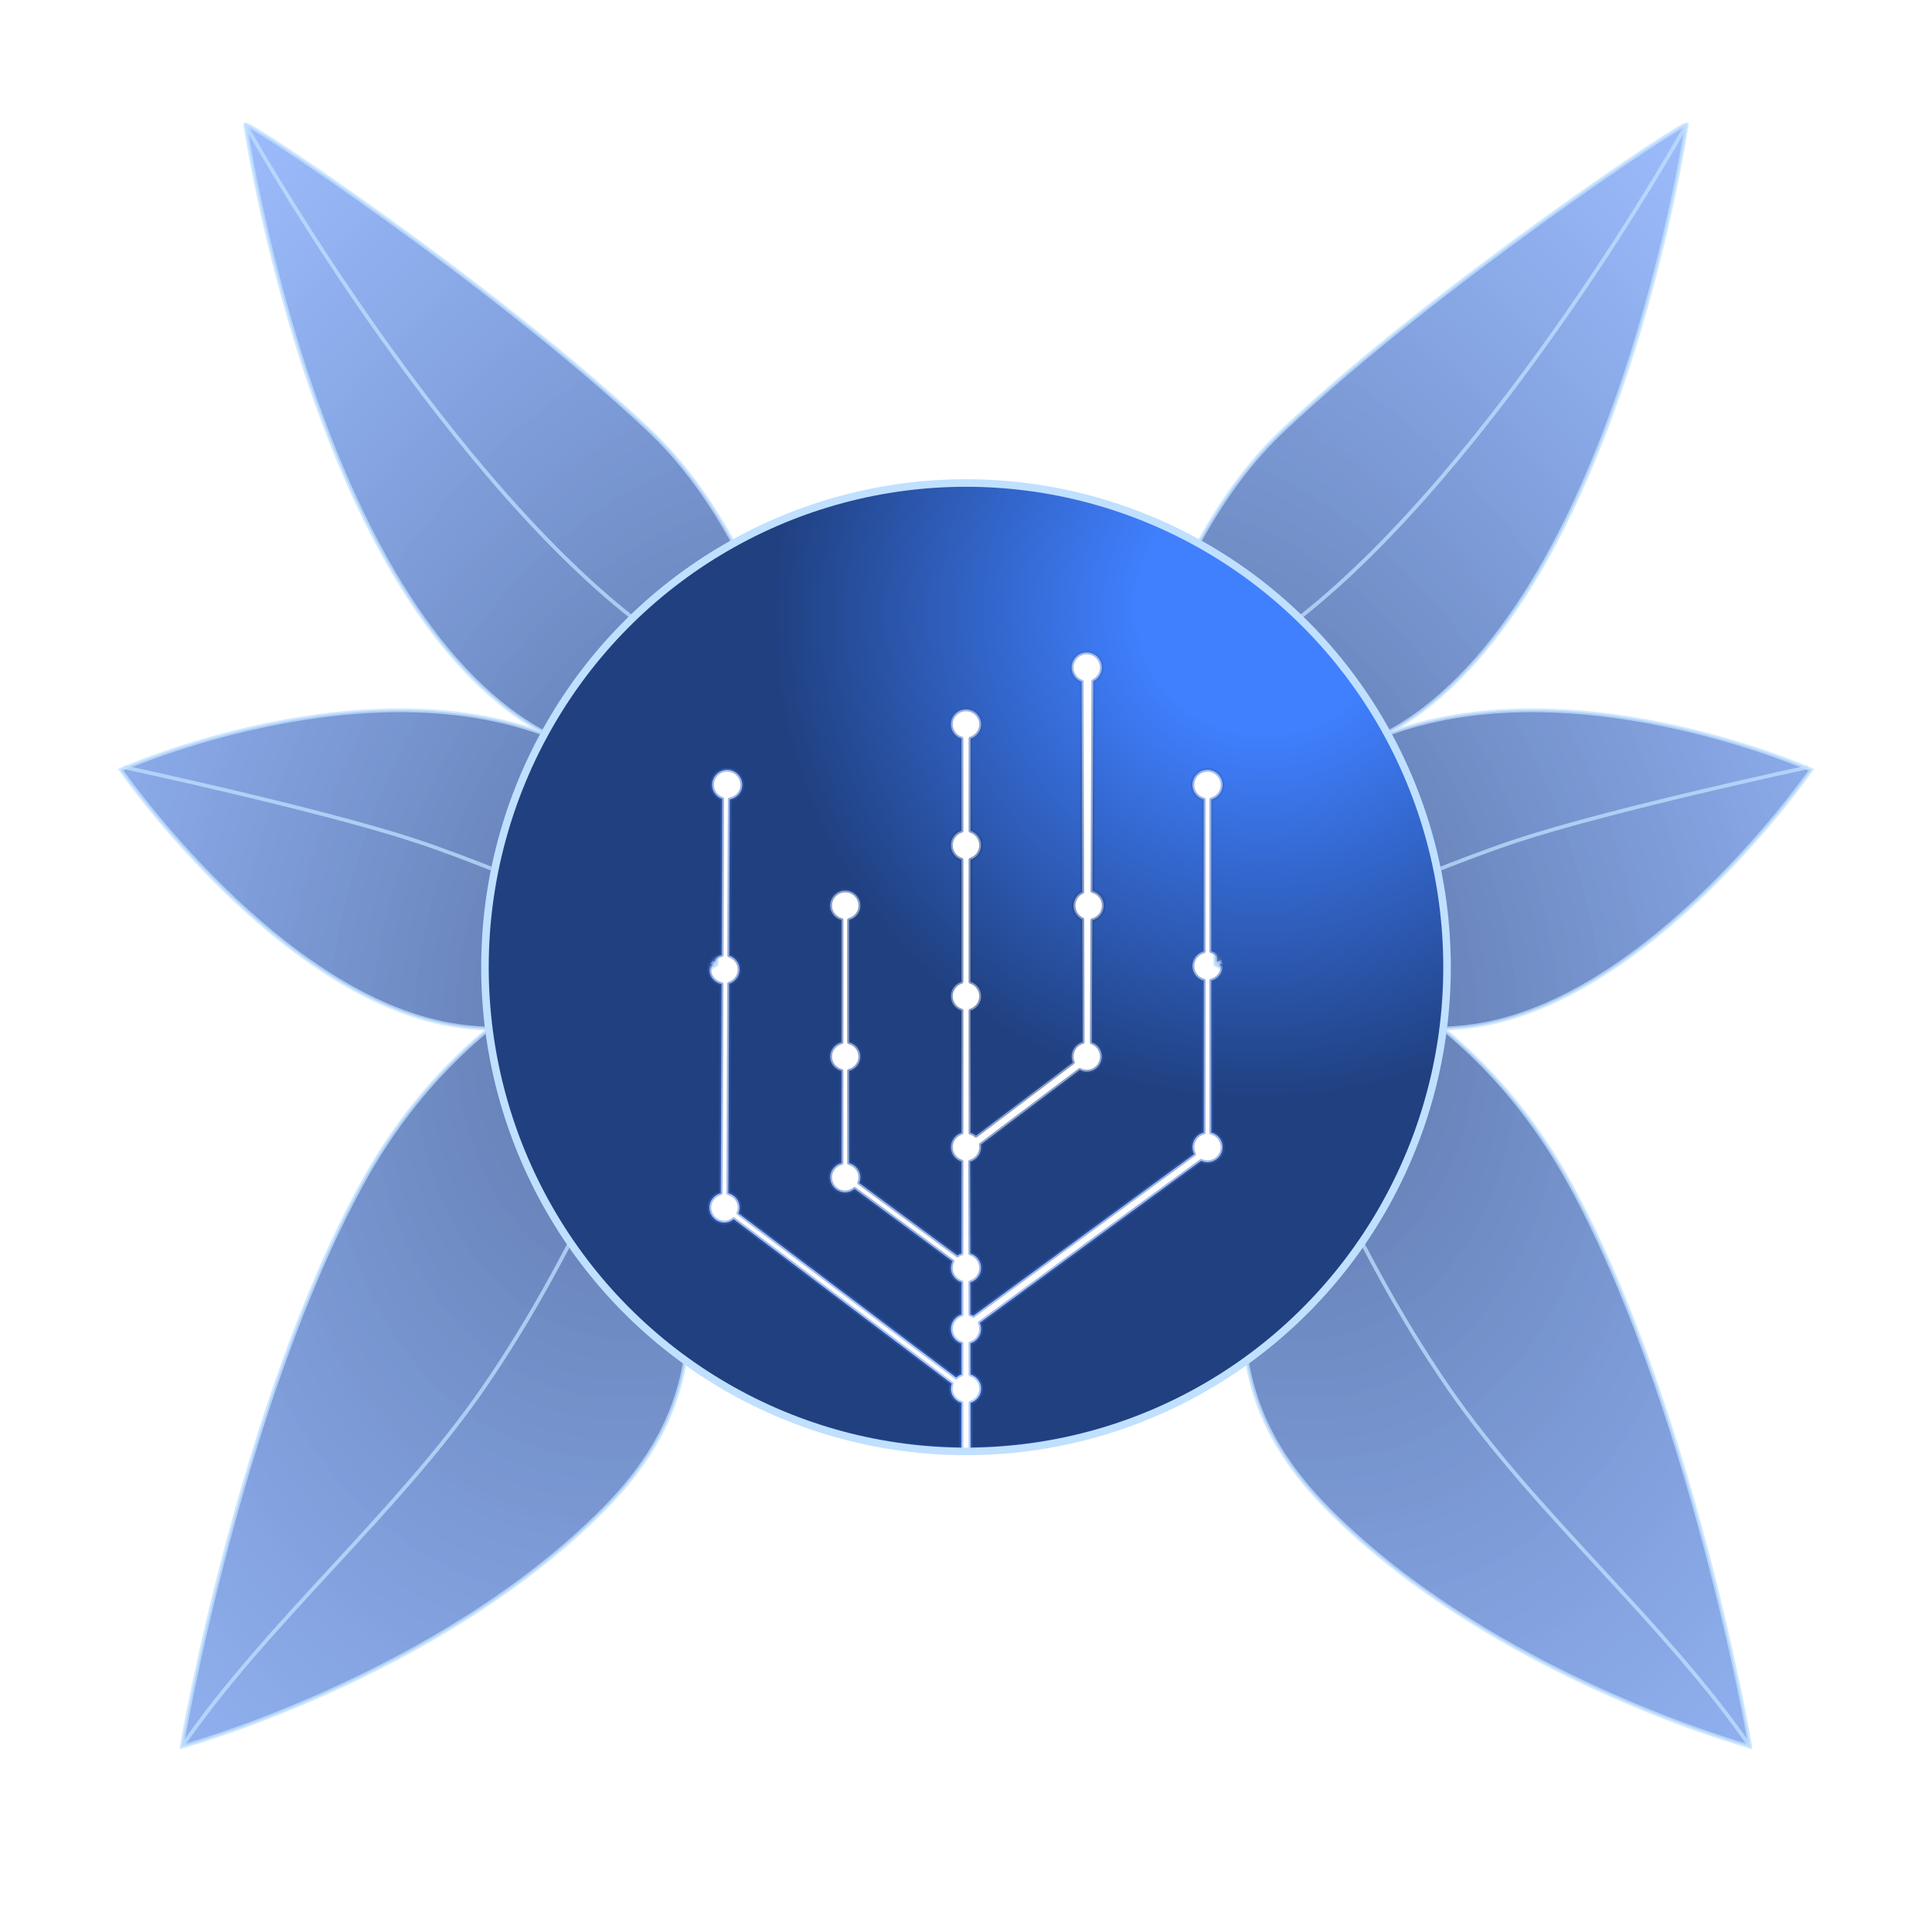 <svg xmlns="http://www.w3.org/2000/svg" xmlns:xlink="http://www.w3.org/1999/xlink" width="1024" height="1024"><defs><radialGradient xlink:href="#a" id="p" cx="642.274" cy="368.132" r="257" fx="642.274" fy="368.132" gradientTransform="matrix(-1.245 1.311 -1.277 -1.213 1941.713 -75.434)" gradientUnits="userSpaceOnUse"/><radialGradient xlink:href="#b" id="d" cx="372.171" cy="499.519" r="187.582" fx="372.171" fy="499.519" gradientTransform="matrix(1.19 -3.417 2.325 .81 -1232.205 1371.246)" gradientUnits="userSpaceOnUse"/><radialGradient xlink:href="#c" id="q" cx="512" cy="511.97" r="257" fx="512" fy="511.97" gradientTransform="matrix(1 0 0 1 0 .06)" gradientUnits="userSpaceOnUse"/><radialGradient xlink:href="#b" id="j" cx="372.171" cy="499.519" r="187.582" fx="372.171" fy="499.519" gradientTransform="matrix(1.19 -3.417 2.325 .81 -1232.205 1371.246)" gradientUnits="userSpaceOnUse"/><radialGradient xlink:href="#b" id="k" cx="372.171" cy="499.519" r="187.582" fx="372.171" fy="499.519" gradientTransform="matrix(1.19 -3.417 2.325 .81 -1232.205 1371.246)" gradientUnits="userSpaceOnUse"/><radialGradient xlink:href="#b" id="m" cx="372.171" cy="499.519" r="187.582" fx="372.171" fy="499.519" gradientTransform="matrix(1.19 -3.417 2.325 .81 -1232.205 1371.246)" gradientUnits="userSpaceOnUse"/><radialGradient xlink:href="#b" id="n" cx="372.171" cy="499.519" r="187.582" fx="372.171" fy="499.519" gradientTransform="matrix(1.19 -3.417 2.325 .81 -1232.205 1371.246)" gradientUnits="userSpaceOnUse"/><radialGradient xlink:href="#b" id="e" cx="372.171" cy="499.519" r="187.582" fx="372.171" fy="499.519" gradientTransform="matrix(1.19 -3.417 2.325 .81 -1232.205 1371.246)" gradientUnits="userSpaceOnUse"/><radialGradient xlink:href="#b" id="g" cx="372.171" cy="499.519" r="187.582" fx="372.171" fy="499.519" gradientTransform="matrix(1.19 -3.417 2.325 .81 -1232.205 1371.246)" gradientUnits="userSpaceOnUse"/><radialGradient xlink:href="#b" id="h" cx="372.171" cy="499.519" r="187.582" fx="372.171" fy="499.519" gradientTransform="matrix(1.19 -3.417 2.325 .81 -1232.205 1371.246)" gradientUnits="userSpaceOnUse"/><filter id="f" width="1.014" height="1.021" x="-.007" y="-.011" color-interpolation-filters="sRGB"><feGaussianBlur stdDeviation=".327"/></filter><filter id="i" width="1.03" height="1.079" x="-.015" y="-.04" color-interpolation-filters="sRGB"><feGaussianBlur stdDeviation="1.319"/></filter><filter id="r" width="1.005" height="1.005" x="-.003" y="-.003" color-interpolation-filters="sRGB"><feGaussianBlur stdDeviation=".16"/></filter><filter id="l" width="1.014" height="1.021" x="-.007" y="-.011" color-interpolation-filters="sRGB"><feGaussianBlur stdDeviation=".327"/></filter><filter id="o" width="1.03" height="1.079" x="-.015" y="-.04" color-interpolation-filters="sRGB"><feGaussianBlur stdDeviation="1.319"/></filter><filter id="s" width="1.012" height="1.012" x="-.006" y="-.006" color-interpolation-filters="sRGB"><feGaussianBlur stdDeviation=".409"/></filter><linearGradient id="c"><stop offset=".159" stop-color="#204080" stop-opacity=".747"/><stop offset="1" stop-color="#4080ff" stop-opacity=".499"/></linearGradient><linearGradient id="b"><stop offset="0" stop-color="#204080" stop-opacity=".75"/><stop offset="1" stop-color="#4080ff" stop-opacity=".503"/></linearGradient><linearGradient id="a"><stop offset=".146" stop-color="#4080ff"/><stop offset=".575" stop-color="#204080"/></linearGradient></defs><g fill="url(#d)" stroke="#c0e0ff" stroke-linecap="square" stroke-opacity=".75" stroke-width="2" paint-order="fill markers stroke" transform="matrix(-1 0 0 1 1024 0)"><path fill="url(#e)" d="M432 416s20 10-45-27c-36-22-53 28-106-5C166 312 130 66 130 66c0-3 132 85 213 161 71 66 89 189 89 189z" filter="url(#f)" style="mix-blend-mode:normal"/><path fill="url(#g)" d="M379.84 511.258s-65.541 42.364-136.348 32.613C148.902 530.846 64 408 64 408s131.273-58.633 232-16c92.146 39.001 83.84 119.258 83.84 119.258z" filter="url(#f)" style="font-variation-settings:normal;-inkscape-stroke:none"/><path fill="url(#h)" d="M376.115 626.577C352.83 677.401 388.718 730.717 320 800 232.074 888.649 96.35 925.766 96.35 925.766c.435-4.08 31.973-182.961 95.92-299.189 54.843-99.683 144.565-129.335 159.865-121.892 12.123 5.898 23.98 121.892 23.98 121.892z" filter="url(#f)" style="font-variation-settings:normal;-inkscape-stroke:none"/></g><g fill="none" stroke="#c0e0ff" stroke-linejoin="bevel" stroke-opacity=".75" stroke-width="2" paint-order="stroke fill markers"><path d="M130.222 66.351S229.94 245.067 336 328c97.155 75.97 96 96 96 96" filter="url(#i)" style="mix-blend-mode:normal" transform="matrix(-1 0 0 1 1024 0)"/><path d="M96.35 925.766C141.898 859.651 209.986 802.6 256 736c54.736-79.223 85.564-166.088 112.122-216.04M65.675 406.625s104.155 22.328 154.89 39.089c54.287 17.934 159.275 65.544 159.275 65.544" filter="url(#i)" style="font-variation-settings:normal;-inkscape-stroke:none" transform="matrix(-1 0 0 1 1024 0)"/></g><g fill="url(#j)" stroke="#c0e0ff" stroke-linecap="square" stroke-opacity=".75" stroke-width="2" paint-order="fill markers stroke"><path fill="url(#k)" d="M432 416s20 10-45-27c-36-22-53 28-106-5C166 312 130 66 130 66c0-3 132 85 213 161 71 66 89 189 89 189z" filter="url(#l)" style="mix-blend-mode:normal"/><path fill="url(#m)" d="M379.84 511.258s-65.541 42.364-136.348 32.613C148.902 530.846 64 408 64 408s131.273-58.633 232-16c92.146 39.001 83.84 119.258 83.84 119.258z" filter="url(#l)" style="font-variation-settings:normal;-inkscape-stroke:none"/><path fill="url(#n)" d="M376.115 626.577C352.83 677.401 388.718 730.717 320 800 232.074 888.649 96.35 925.766 96.35 925.766c.435-4.08 31.973-182.961 95.92-299.189 54.843-99.683 144.565-129.335 159.865-121.892 12.123 5.898 23.98 121.892 23.98 121.892z" filter="url(#l)" style="font-variation-settings:normal;-inkscape-stroke:none"/></g><g fill="none" stroke="#c0e0ff" stroke-linejoin="bevel" stroke-opacity=".75" stroke-width="2" paint-order="stroke fill markers"><path d="M130.222 66.351S229.94 245.067 336 328c97.155 75.97 96 96 96 96" filter="url(#o)" style="mix-blend-mode:normal"/><path d="M96.35 925.766C141.898 859.651 209.986 802.6 256 736c54.736-79.223 85.564-166.088 112.122-216.04M65.675 406.625s104.155 22.328 154.89 39.089c54.287 17.934 159.275 65.544 159.275 65.544" filter="url(#o)" style="font-variation-settings:normal;-inkscape-stroke:none"/></g><path fill="url(#p)" fill-rule="evenodd" stroke="url(#q)" stroke-linecap="round" stroke-linejoin="round" stroke-opacity=".75" stroke-width="2" d="M512 256c-141.385 0-256 114.615-256 256 0 140.585 113.334 254.653 253.615 255.94v-24.422C506.384 742.49 504 739.572 504 736c0-.926.173-1.8.467-2.617l-115.594-87.201c-1.36 1.076-3.004 1.818-4.873 1.818-4.413 0-7.99-3.582-7.99-8 0-3.717 2.585-6.703 6.017-7.602l.412-110.804c-3.643-.745-6.439-3.819-6.439-7.686 0-3.887 2.825-6.974 6.496-7.697l.307-82.746c-3.116-1.092-5.383-3.981-5.383-7.473 0-4.418 3.577-8 7.99-8s7.992 3.582 7.992 8c0 3.925-2.877 7.039-6.601 7.719l-.305 82.703c3.168 1.063 5.486 3.965 5.486 7.494 0 3.55-2.347 6.46-5.543 7.506l-.41 110.996c3.404.917 5.961 3.893 5.961 7.59a8 8 0 0 1-.615 3.057l115.428 87.078c.827-.708 1.744-1.313 2.812-1.653v-16.505a8 8 0 0 1-5.615-7.63 8 8 0 0 1 5.615-7.628v-17.09A8 8 0 0 1 504 672a8 8 0 0 1 .838-3.535l-51.899-38.33C451.57 631.242 449.9 632 448 632c-4.413 0-7.99-3.582-7.99-8 0-3.707 2.572-6.688 5.99-7.596v-48.808c-3.418-.908-5.99-3.888-5.99-7.596 0-3.707 2.572-6.688 5.99-7.596v-64.81c-3.415-.91-5.982-3.889-5.982-7.594 0-4.419 3.578-8 7.992-8s7.99 3.582 7.99 8c0 3.711-2.577 6.694-6 7.598v64.806c3.418.908 5.99 3.889 5.99 7.596s-2.572 6.688-5.99 7.596v48.808c3.418.908 5.99 3.889 5.99 7.596 0 1.055-.227 2.05-.597 2.973l52.064 38.457a8 8 0 0 1 2.158-1.059v-48.744A8 8 0 0 1 504 608a8 8 0 0 1 5.615-7.627v-64.746A8 8 0 0 1 504 528a8 8 0 0 1 5.615-7.627v-64.742A8 8 0 0 1 503.99 448a8 8 0 0 1 5.625-7.63v-48.938c-3.337-1.03-5.61-4.08-5.615-7.532 0-4.363 3.582-7.9 8-7.9s8 3.537 8 7.9c-.004 3.453-2.278 6.503-5.615 7.532v48.935a8 8 0 0 1 5.607 7.633 8 8 0 0 1-5.607 7.623v64.742A8 8 0 0 1 520 528a8 8 0 0 1-5.615 7.627v64.738a8 8 0 0 1 2.873 1.61l51.406-38.829a8 8 0 0 1-.654-3.146 8 8 0 0 1 5.832-7.697l-.178-65.032a8 8 0 0 1-.039-14.521l-.303-111.441a8 8 0 0 1-5.312-7.518c0-4.418 3.577-8 7.99-8s7.99 3.582 7.99 8a8 8 0 0 1-4.547 7.209l-.44 111.258a8 8 0 0 1 5.983 7.742 8 8 0 0 1-6.045 7.742l-.255 64.723A8 8 0 0 1 583.99 560c0 4.418-3.577 8-7.99 8a8 8 0 0 1-3.684-.922l-52.435 39.565q.117.673.119 1.357a8 8 0 0 1-5.799 7.688l.08 48.648a7.999 7.999 0 0 1 .024 15.316l.027 17.047c.541.166 1.063.39 1.557.666l117.048-85.66a8 8 0 0 1-.927-3.705 8 8 0 0 1 5.99-7.73v-80.54a8 8 0 0 1-5.99-7.73 8 8 0 0 1 5.99-7.73v-80.54a8 8 0 0 1-5.99-7.73c0-4.418 3.577-8 7.99-8s7.99 3.582 7.99 8a8 8 0 0 1-5.99 7.73v80.526a8 8 0 0 1 5.99 7.744 8 8 0 0 1-5.99 7.73v80.526a8 8 0 0 1 5.99 7.744c0 4.418-3.577 8-7.99 8a8 8 0 0 1-3.363-.746l-117.334 85.869a8 8 0 0 1 .68 3.225 8 8 0 0 1-5.626 7.632l.028 16.502C517.616 729.51 520 732.428 520 736s-2.384 6.49-5.615 7.518v24.421C654.665 766.653 768 652.585 768 512c0-141.385-114.615-256-256-256" filter="url(#r)" paint-order="fill markers stroke"/><ellipse cx="512" cy="512.643" fill="none" stroke="#c0e0ff" stroke-linecap="round" stroke-linejoin="round" stroke-width="4" filter="url(#s)" paint-order="fill markers stroke" rx="254.963" ry="256.643"/></svg>